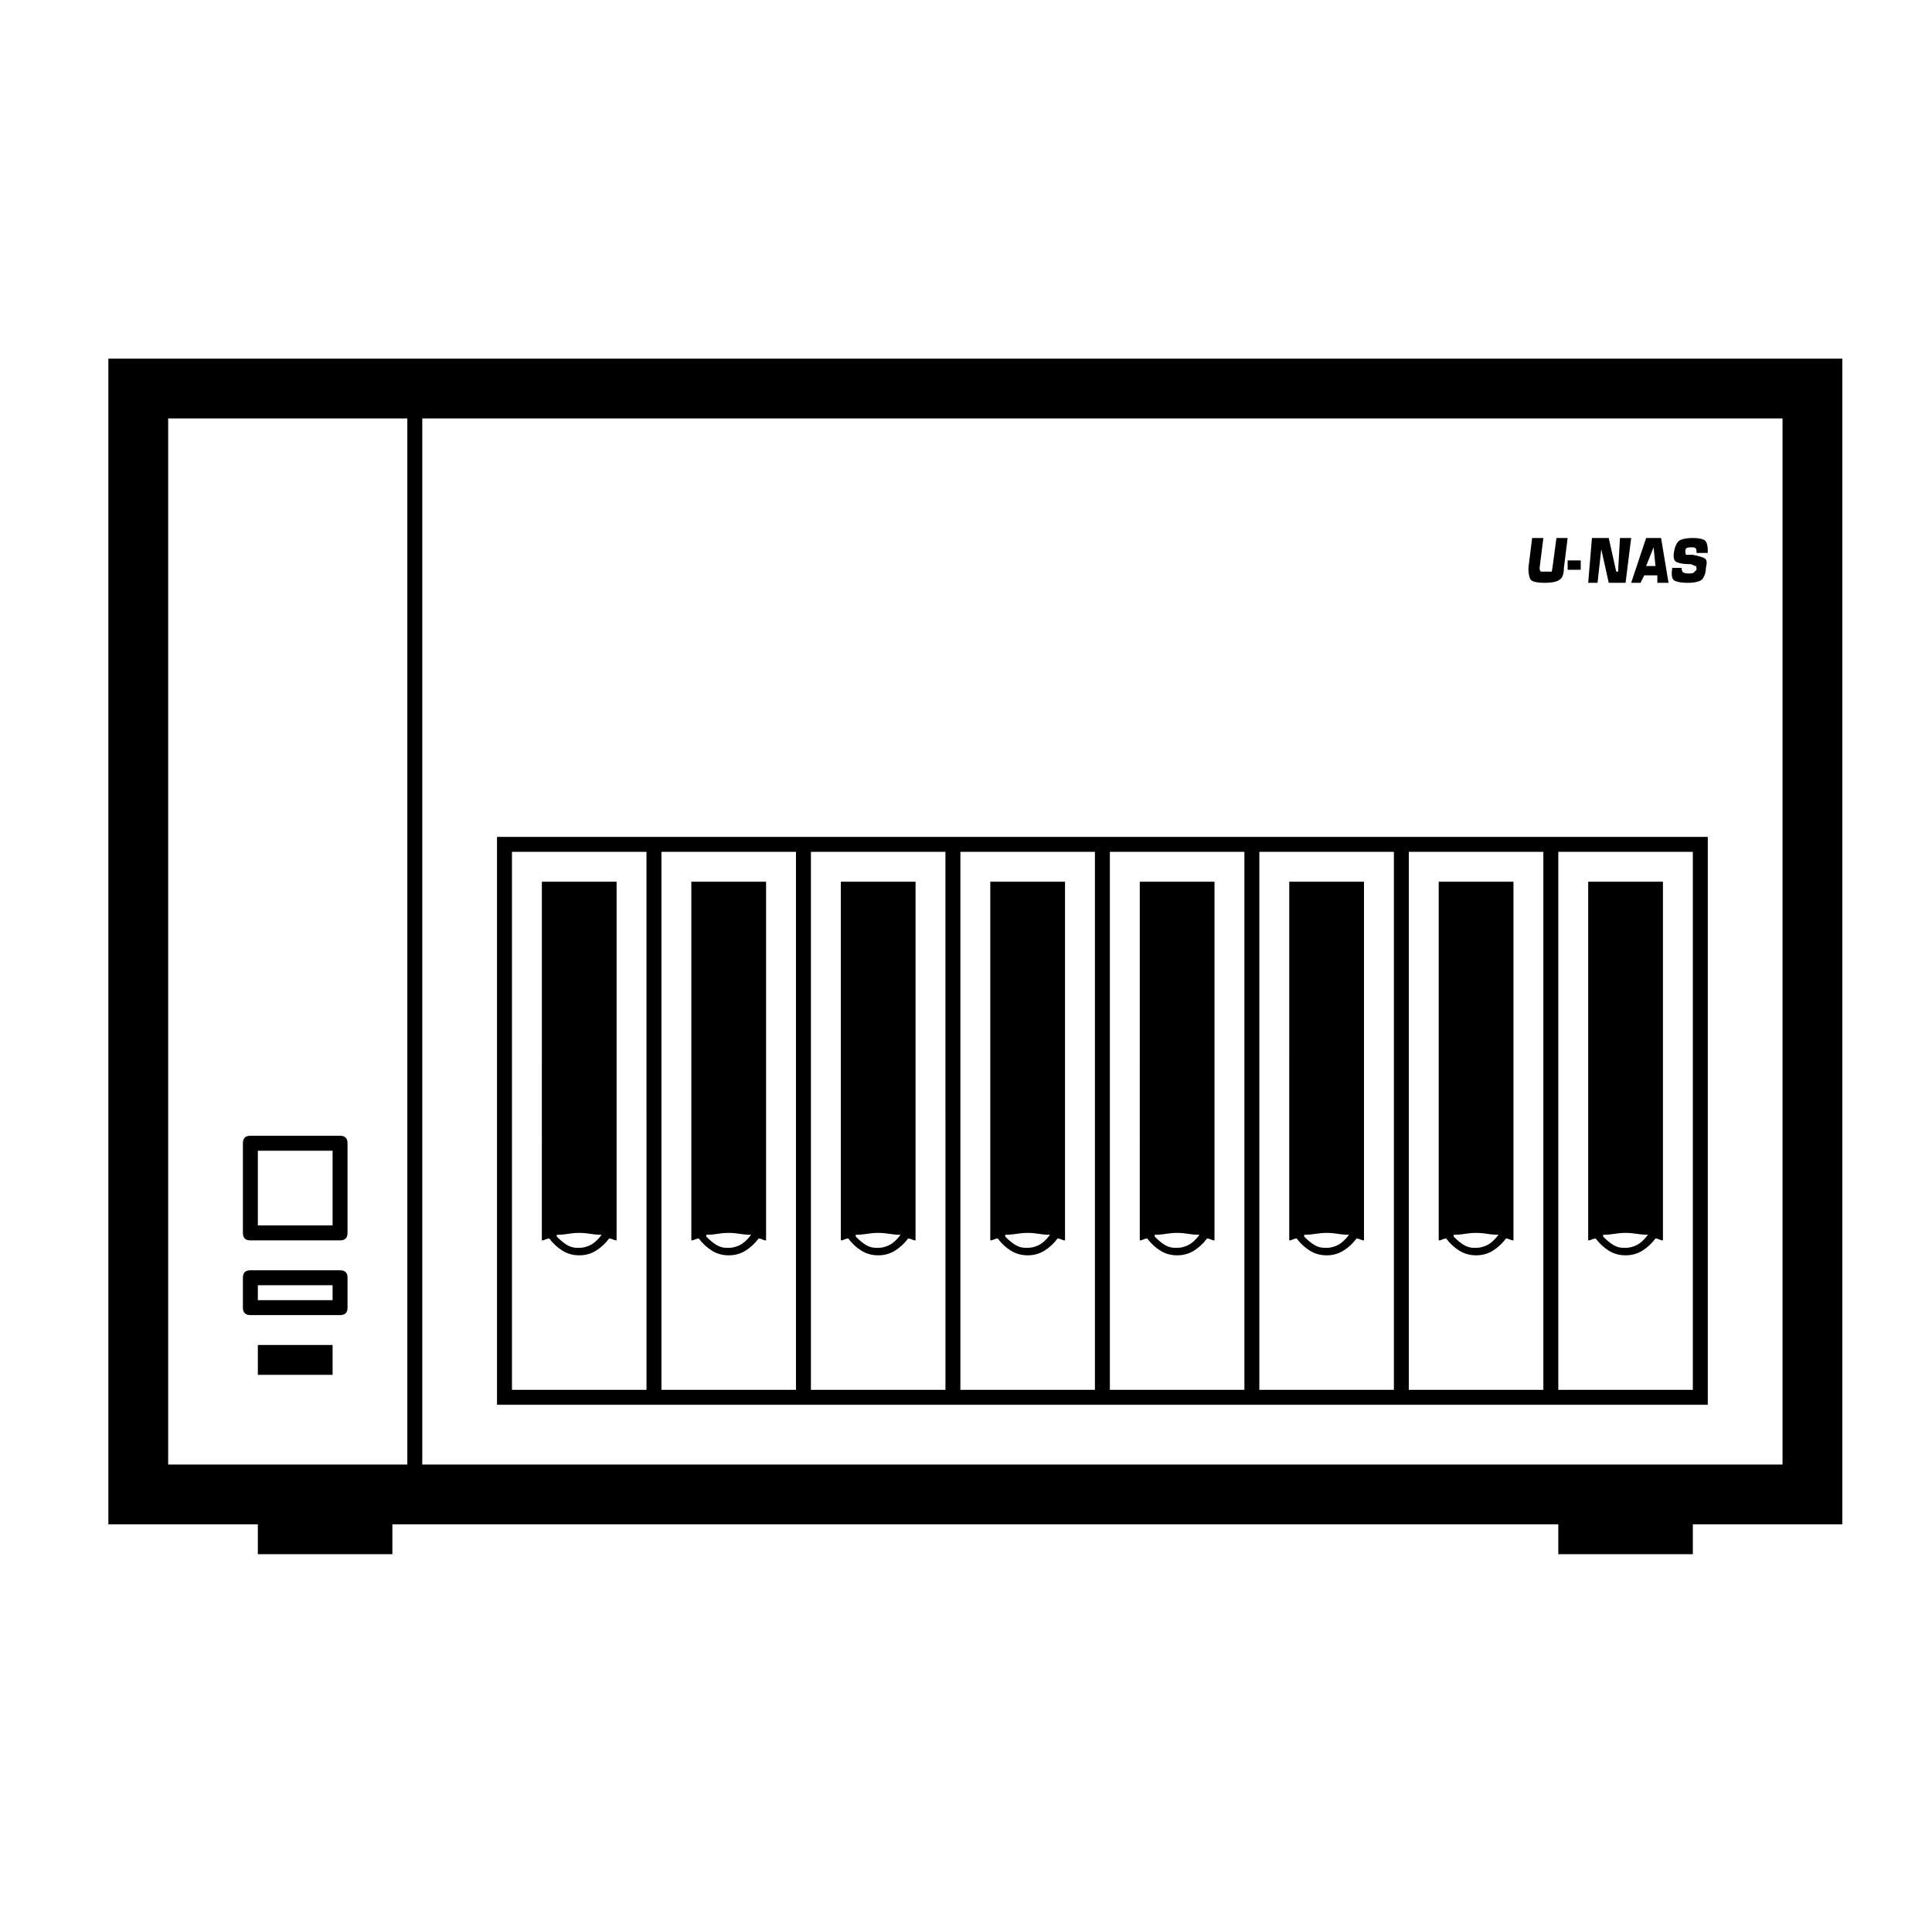 <svg viewBox="-10 0 1034 1024"><path fill="currentColor" d="M976 192v624h-80v16h-72v-16H200v16h-72v-16H48V192h928zm-768 32H80v560h864V224H216v560h-8V224zm696 224v304H256V448h648zm-8 8h-72v288h72V456zm-80 0h-72v288h72V456zm-80 0h-72v288h72V456zm-80 0h-72v288h72V456zm-80 0h-72v288h72V456zm-80 0h-72v288h72V456zm-80 0h-72v288h72V456zm-80 0h-72v288h72V456zM168 720v16h-40v-16h40zm4-40q2 0 3 1t1 3v16q0 2-1 3t-3 1h-48q-2 0-3-1t-1-3v-16q0-2 1-3t3-1h48zm-4 8h-40v8h40v-8zm472-216v192q-1 0-2-.5t-2-.5q-3 4-7 6.5t-9 2.5-9-2.5-7-6.5q-1 0-2 .5t-2 .5V472h40zm-160 0v192q-1 0-2-.5t-2-.5q-3 4-7 6.5t-9 2.5-9-2.5-7-6.5q-1 0-2 .5t-2 .5V472h40zm400 0v192q-1 0-2-.5t-2-.5q-3 4-7 6.5t-9 2.5-9-2.5-7-6.5q-1 0-2 .5t-2 .5V472h40zm-320 0v192q-1 0-2-.5t-2-.5q-3 4-7 6.5t-9 2.5-9-2.5-7-6.5q-1 0-2 .5t-2 .5V472h40zm160 0v192q-1 0-2-.5t-2-.5q-3 4-7 6.5t-9 2.5-9-2.5-7-6.5q-1 0-2 .5t-2 .5V472h40zm-400 0v192q-1 0-2-.5t-2-.5q-3 4-7 6.5t-9 2.5-9-2.5-7-6.5q-1 0-2 .5t-2 .5V472h40zm80 0v192q-1 0-2-.5t-2-.5q-3 4-7 6.5t-9 2.5-9-2.5-7-6.5q-1 0-2 .5t-2 .5V472h40zm400 0v192q-1 0-2-.5t-2-.5q-3 4-7 6.5t-9 2.5-9-2.5-7-6.5q-1 0-2 .5t-2 .5V472h40zm-20 188q-3 0-6 .5t-6 .5v1q3 3 5.5 4.5t5.5 1.5h1q3 0 6-1.5t6-5.5q-3 0-6-.5t-6-.5zm-320 0q-3 0-6 .5t-6 .5v1q3 3 5.5 4.5t5.5 1.5h1q3 0 6-1.5t6-5.5q-3 0-6-.5t-6-.5zm-80 0q-3 0-6 .5t-6 .5v1q3 3 5.5 4.5t5.5 1.5h1q3 0 6-1.5t6-5.5q-3 0-6-.5t-6-.5zm160 0q-3 0-6 .5t-6 .5v1q3 3 5.5 4.5t5.5 1.5h1q3 0 6-1.5t6-5.5q-3 0-6-.5t-6-.5zm80 0q-3 0-6 .5t-6 .5v1q3 3 5.5 4.5t5.5 1.5h1q3 0 6-1.5t6-5.5q-3 0-6-.5t-6-.5zm-320 0q-3 0-6 .5t-6 .5v1q3 3 5.5 4.5t5.5 1.5h1q3 0 6-1.5t6-5.5q-3 0-6-.5t-6-.5zm400 0q-3 0-6 .5t-6 .5v1q3 3 5.5 4.5t5.5 1.5h1q3 0 6-1.5t6-5.5q-3 0-6-.5t-6-.5zm160 0q-3 0-6 .5t-6 .5v1q3 3 5.5 4.5t5.5 1.5h1q3 0 6-1.5t6-5.5q-3 0-6-.5t-6-.5zm-688-52q2 0 3 1t1 3v48q0 2-1 3t-3 1h-48q-2 0-3-1t-1-3v-48q0-2 1-3t3-1h48zm-4 8h-40v40h40v-40zm648-328-2 16q0 2 1 2h5.5l.5-3 2-15h6l-2 16q0 5-2.5 6.5T817 312q-7 0-8-2t-1-6l2-16h6zm35 0 4 18h1l1-18h6l-3 24h-9l-4-18-2 18h-5l2-24h9zm28 0 4 24h-6v-4h-7l-2 4h-5l8-24h8zm17 0q4 0 6 1t2 6v1h-6q0-2-.5-2.5t-1.5-.5h-1q-2 0-2.5.5t-.5 1.5q0 2 .5 2h3.5q5 1 6.5 2t.5 5q0 3-1.5 5.5T893 312q-4 0-6.5-1t-1.5-7h5q0 2 1 2.5t3 .5 2.5-.5l1.5-1.5q0-2-.5-2t-2.5-1h-1q-4 0-6.5-1t-1.5-6 3.5-6 6.5-1zm-60 12v5h-7v-5h7zm39-7-4 10h5z"/></svg>
